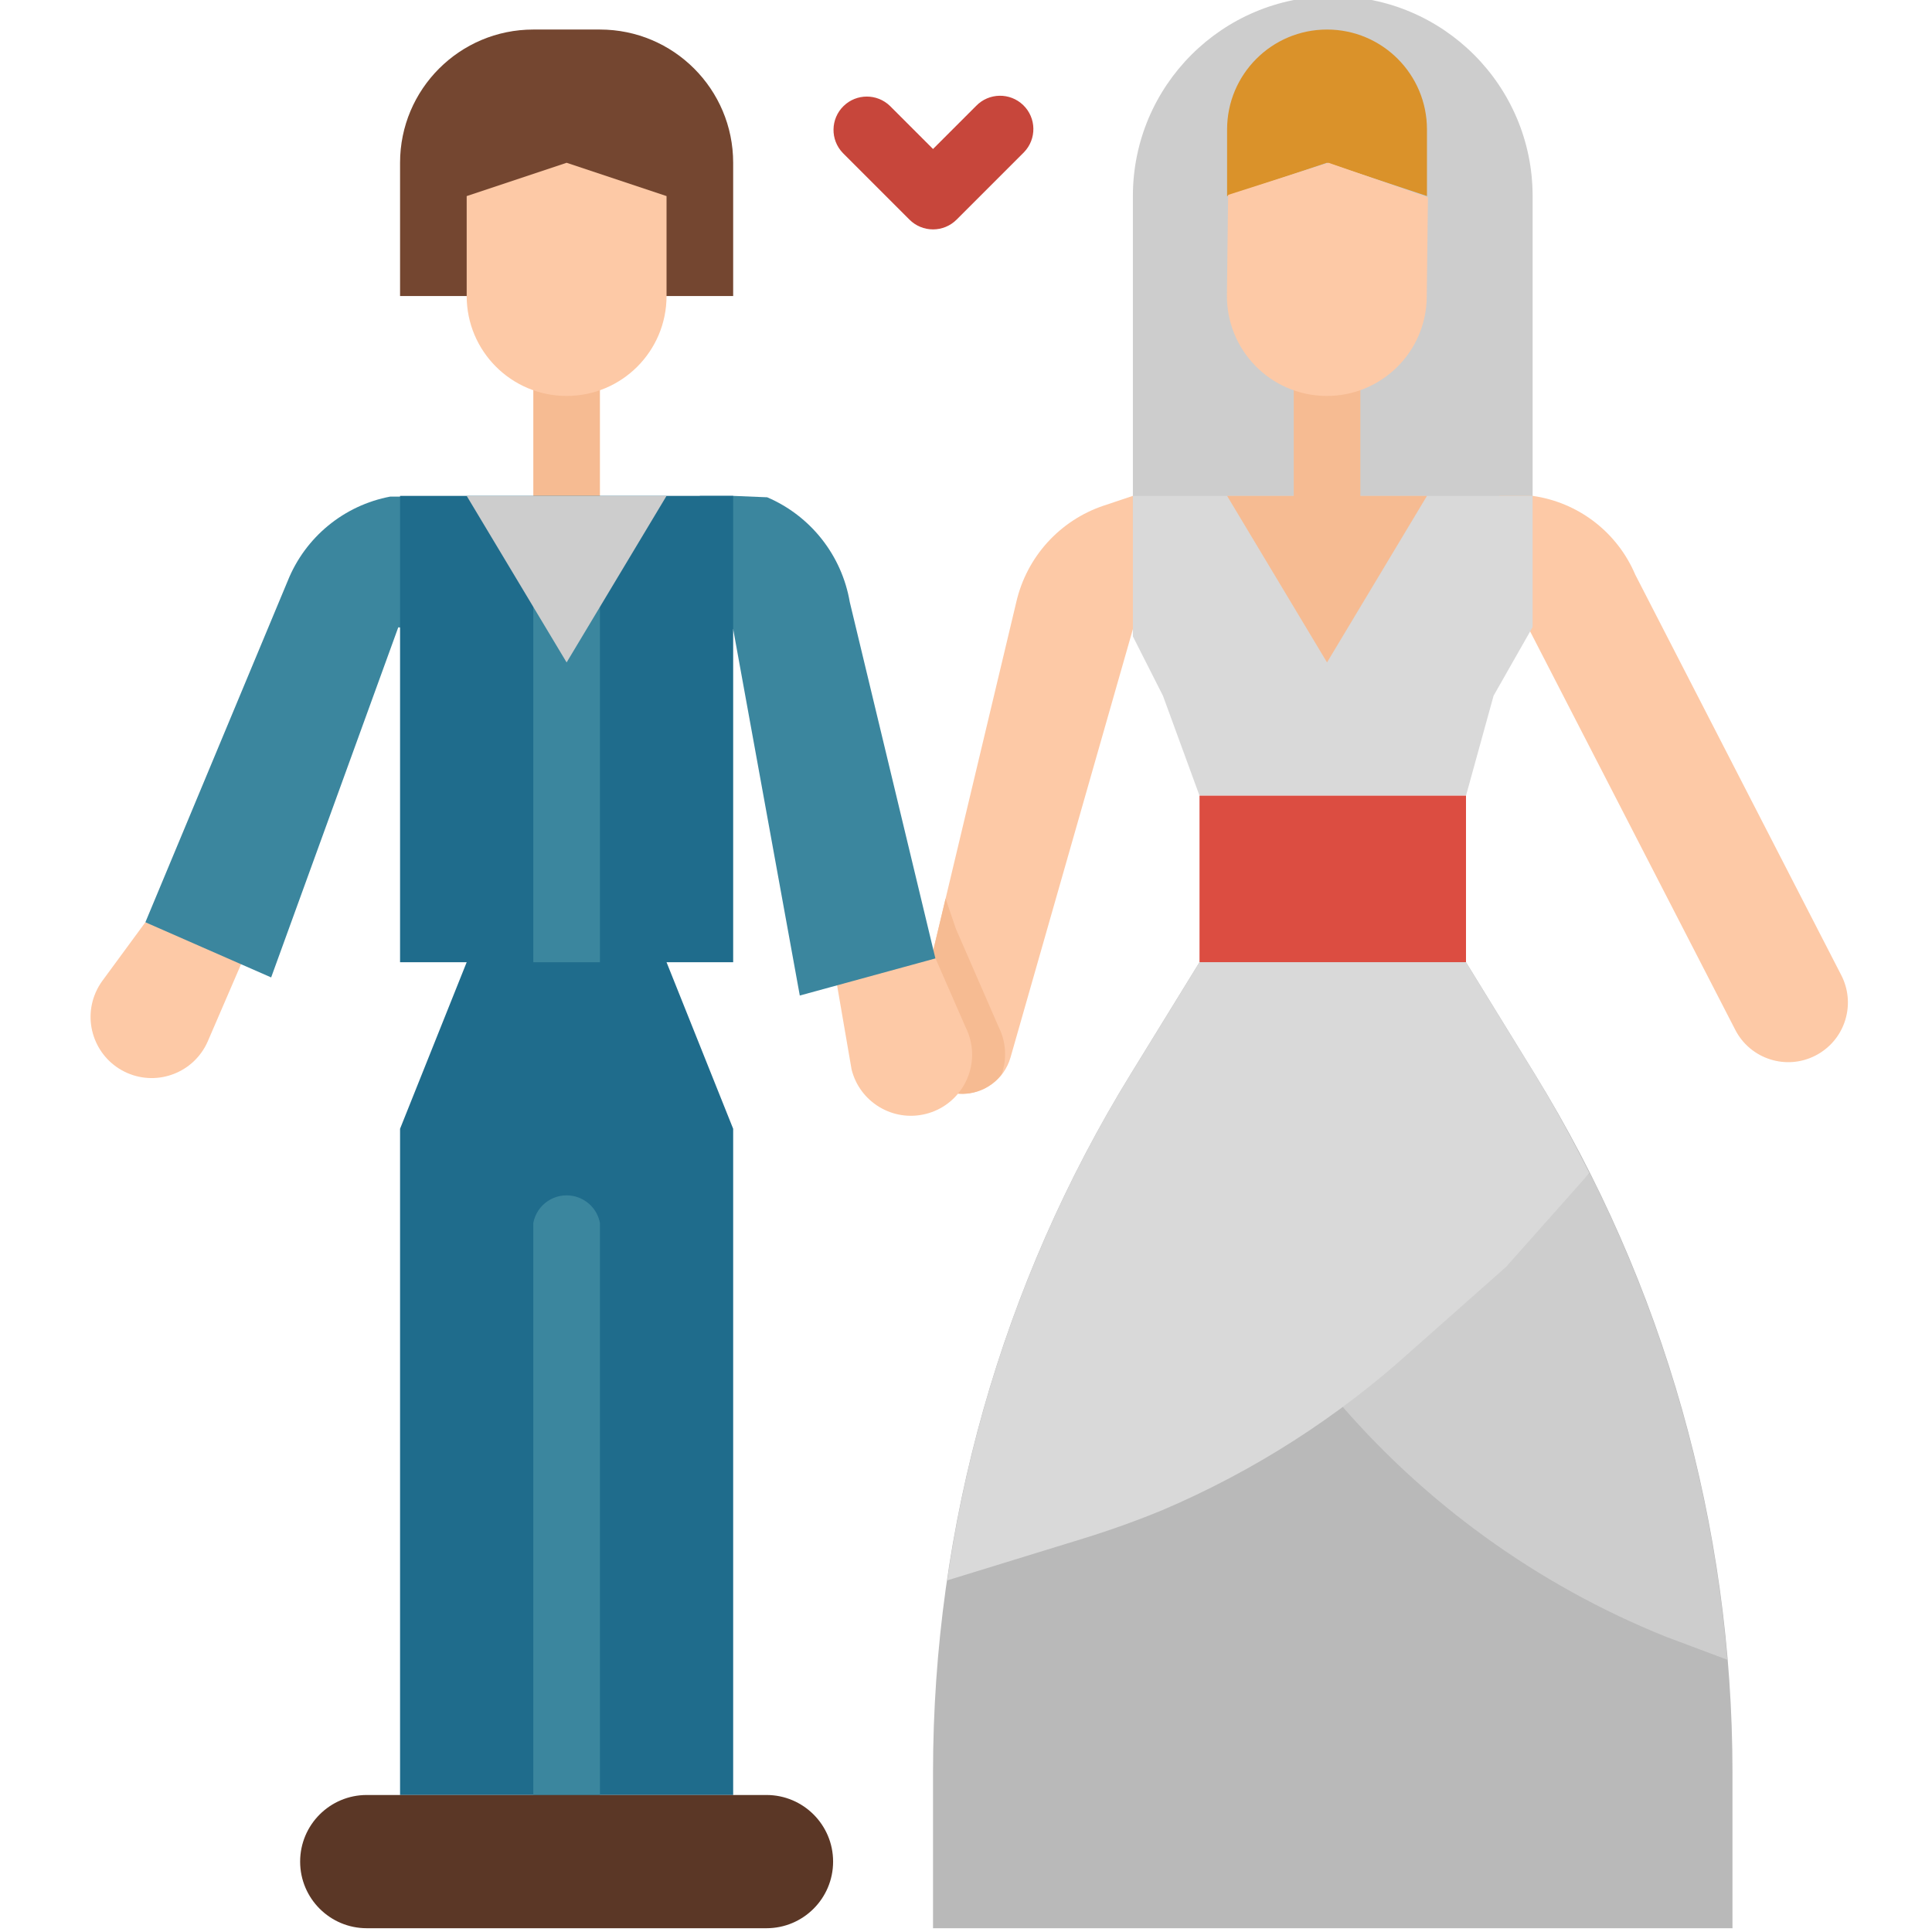 <svg height="511pt" viewBox="-23 1 511 512" width="511pt" xmlns="http://www.w3.org/2000/svg"><path d="m276.727 132.414-7.695 2.57c-11.652 3.898-20.441 13.578-23.199 25.555l-27.18 114c-1.691 7.113 2.703 14.254 9.816 15.945.832.199 1.684.316 2.543.348 6.113.258 11.605-3.711 13.285-9.594l32.43-113.516h17.656v-35.309zm0 0" fill="#fdc9a6"/><path d="m230.984 290.879c4.277.152 8.367-1.777 10.965-5.184 1.441-4.078 1.172-8.57-.754-12.445l-11.359-26.078-2.746-8.043-8.438 35.41c-1.719 7.105 2.652 14.262 9.762 15.98.844.203 1.703.324 2.57.359zm0 0" fill="#f6bb92"/><path d="m197.281 256 4.898 28.426c2.172 8.676 10.965 13.953 19.641 11.785 8.684-2.156 13.977-10.941 11.82-19.625-.285-1.152-.699-2.266-1.227-3.328l-11.406-26.086zm0 0" fill="#fdc9a6"/><path d="m170.797 132.414 9.016.371c11.531 4.938 19.77 15.387 21.883 27.754l22.695 94.453-35.938 9.836-17.656-97.105h-8.828v-35.309" fill="#3b869e"/><path d="m382.66 141.242h-105.934v-88.277c0-29.25 23.715-52.965 52.969-52.965 29.25 0 52.965 23.715 52.965 52.965zm0 0" fill="#cdcdcd"/><path d="m409.855 153.281c-4.773-11.246-15.094-19.168-27.195-20.867h-8.828v33.633c.273 1.598 7.113.238 7.855 1.676l54.672 106.188c3.988 7.758 13.508 10.812 21.266 6.824.531-.273 1.047-.578 1.543-.91 6.691-4.453 8.969-13.223 5.297-20.371zm0 0" fill="#fdc9a6"/><path d="m41.324 254.34-9.781 22.668c-3.598 8.191-13.152 11.918-21.348 8.328-8.195-3.598-11.922-13.16-8.324-21.355.473-1.078 1.062-2.105 1.758-3.055l11.398-15.52zm0 0" fill="#fdc9a6"/><path d="m126.66 158.898c-4.875 0-8.828-3.953-8.828-8.828v-52.969c0-4.875 3.953-8.824 8.828-8.824s8.828 3.949 8.828 8.824v52.969c0 4.875-3.953 8.828-8.828 8.828zm0 0" fill="#f6bb92"/><path d="m117.832 8.828h17.656c19.5 0 35.309 15.809 35.309 35.309v35.312h-88.277v-35.312c0-19.5 15.812-35.309 35.312-35.309zm0 0" fill="#744630"/><path d="m88.957 132.598h-9.012c-12.289 2.316-22.547 10.746-27.199 22.352l-37.719 90.457 33.332 14.621 33.684-92.77 15.555.465v-26.48zm0 0" fill="#3b869e"/><path d="m126.66 105.93c-14.625 0-26.484-11.855-26.484-26.48v-26.484l26.484-8.828 26.48 8.828v26.484c0 14.625-11.855 26.48-26.48 26.48zm0 0" fill="#fdc9a6"/><path d="m82.52 132.414h88.277v123.586h-88.277zm0 0" fill="#1f6c8c"/><path d="m170.797 476.691h-88.277v-176.555l17.656-44.137v-8.828h52.965v8.828l17.656 44.137zm0 0" fill="#1f6c8c"/><path d="m135.488 158.898c0-4.879-3.953-8.828-8.828-8.828s-8.828 3.949-8.828 8.828v97.102h17.656zm0 0" fill="#3b869e"/><path d="m126.66 485.516c-4.438.383-8.363-2.859-8.828-7.289v-153.141c.93-4.875 5.633-8.074 10.508-7.145 3.625.688 6.457 3.523 7.148 7.145v153.141c-.465 4.43-4.391 7.672-8.828 7.289zm0 0" fill="#3b869e"/><path d="m73.695 476.691h105.93c9.75 0 17.656 7.902 17.656 17.652s-7.906 17.656-17.656 17.656h-105.93c-9.75 0-17.656-7.906-17.656-17.656s7.902-17.652 17.656-17.652zm0 0" fill="#5b3726"/><path d="m328.176 8.828c14.625 0 26.484 11.855 26.484 26.48v17.656l-26.484-8.828-26.484 8.828v-17.656c0-14.625 11.859-26.48 26.484-26.48zm0 0" fill="#da922a"/><path d="m276.727 132.414v37.242l7.965 15.723 9.691 26.484h70.621l7.309-26.484 10.348-18.203v-34.762zm0 0" fill="#d9d9d9"/><path d="m328.184 150.07c-4.875 0-8.828-3.953-8.828-8.828v-42.664c0-4.875 3.953-8.828 8.828-8.828s8.828 3.953 8.828 8.828v42.664c0 4.875-3.953 8.828-8.828 8.828zm0 0" fill="#f6bb92"/><path d="m301.691 132.414 26.484 44.137 26.484-44.137zm0 0" fill="#f6bb92"/><path d="m435.625 512h-211.863v-41.297c0-65.344 18.133-129.41 52.383-185.059l18.238-29.645h70.621l18.238 29.645c34.25 55.648 52.387 119.715 52.383 185.059zm0 0" fill="#b9b9b9"/><path d="m294.383 211.863h70.621v44.137h-70.621zm0 0" fill="#dc4d41"/><path d="m329.695 370.758c23.73 28.246 54.047 50.223 88.273 63.984l16.289 6.109c-3.812-44.926-16.199-88.707-36.484-128.973l-23.941 23.57c-13.285 13.449-28.098 25.301-44.137 35.309zm0 0" fill="#cdcdcd"/><path d="m375.641 336.719 22.07-24.84c-4.492-8.906-9.234-17.656-14.488-26.234l-18.219-29.645h-70.621l-18.238 29.645c-25.176 40.945-41.727 86.605-48.629 134.176l36.078-11.102c7.113-2.191 14.102-4.699 20.957-7.523 24.285-10.344 46.664-24.688 66.207-42.434zm0 0" fill="#d9d9d9"/><path d="m223.762 61.793c-2.34 0-4.586-.93-6.238-2.586l-17.656-17.656c-3.387-3.504-3.289-9.094.215-12.48 3.422-3.305 8.848-3.305 12.266 0l11.414 11.414 11.414-11.414c3.387-3.508 8.977-3.605 12.484-.219 3.508 3.391 3.602 8.977.215 12.484-.07.074-.141.145-.215.215l-17.656 17.656c-1.656 1.656-3.898 2.586-6.242 2.586zm0 0" fill="#c7463b"/><path d="m100.176 132.414 26.484 44.137 26.48-44.137zm0 0" fill="#cdcdcd"/><path d="m327.805 105.93c-14.621-.18-26.332-12.176-26.156-26.801l.316-26.48 26.59-8.512 26.367 9.148-.316 26.48c-.176 14.625-12.172 26.34-26.797 26.164zm0 0" fill="#fdc9a6"/></svg>